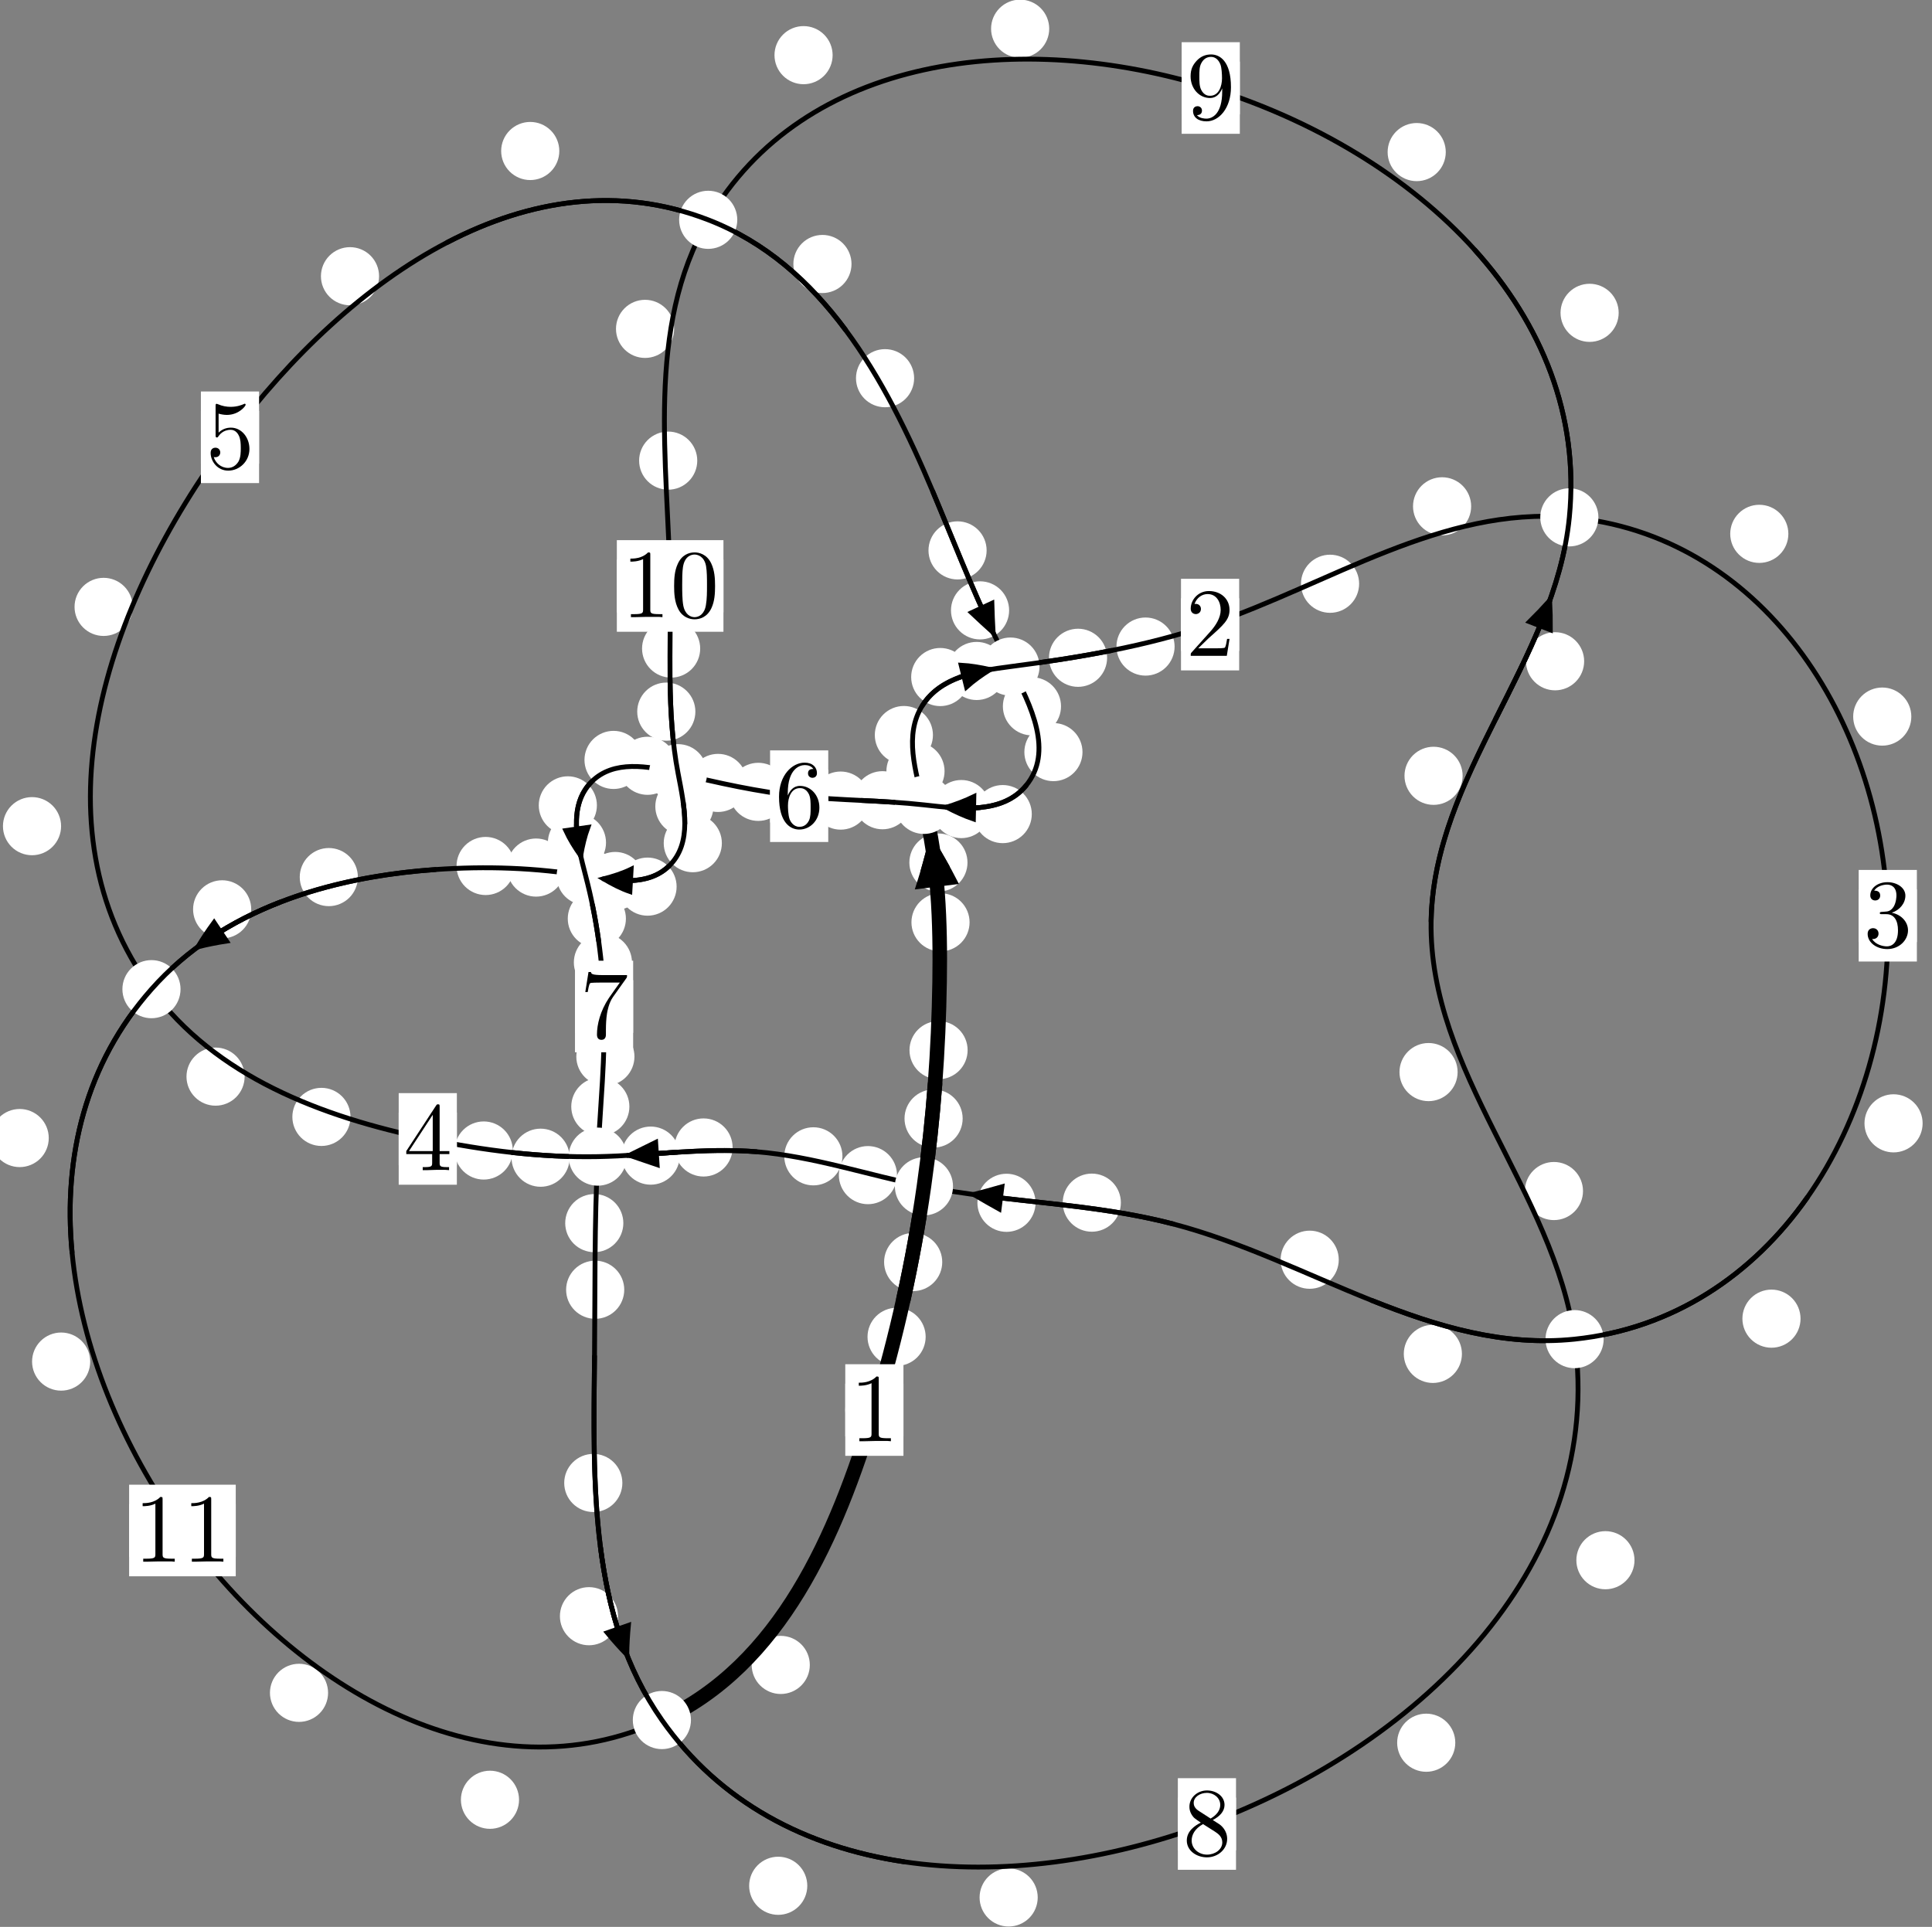 <?xml version="1.0"?>
<!-- Created by MetaPost 1.999 on 2021.07.06:0006 -->
<svg version="1.1" xmlns="http://www.w3.org/2000/svg" xmlns:xlink="http://www.w3.org/1999/xlink" width="198.648" height="198.159" viewBox="0 0 198.648 198.159">
<rect x="0" y="0" width="198.648" height="198.159" fill="#808080" stroke="none"/>
<!-- Original BoundingBox: -95.964172 -76.122330 102.683914 122.036942 -->
  <defs>
    <g transform="scale(0.01,0.01)" id="GLYPHcmr10_48">
      <path style="fill-rule: evenodd;" d="M460 -320C460 -400,455 -480,420 -554C374 -650,292 -666,250 -666C190 -666,117 -640,76 -547C44 -478,39 -400,39 -320C39 -245,43 -155,84 -79C127 2,200 22,249 22C303 22,379 1,423 -94C455 -163,460 -241,460 -320M249 -0C210 -0,151 -25,133 -121C122 -181,122 -273,122 -332C122 -396,122 -462,130 -516C149 -635,224 -644,249 -644C282 -644,348 -626,367 -527C377 -471,377 -395,377 -332C377 -257,377 -189,366 -125C351 -30,294 -0,249 -0"></path>
    </g>
    <g transform="scale(0.01,0.01)" id="GLYPHcmr10_49">
      <path style="fill-rule: evenodd;" d="M294 -640C294 -664,294 -666,271 -666C209 -602,121 -602,89 -602L89 -571C109 -571,168 -571,220 -597L220 -79C220 -43,217 -31,127 -31L95 -31L95 -0L257 -0L130 -3L217 -3L257 -3L297 -3L384 -3L419 -0L419 -31L387 -31C297 -31,294 -42,294 -79"></path>
    </g>
    <g transform="scale(0.01,0.01)" id="GLYPHcmr10_50">
      <path style="fill-rule: evenodd;" d="M127 -77L233 -180C389 -318,449 -372,449 -472C449 -586,359 -666,237 -666C124 -666,50 -574,50 -485C50 -429,100 -429,103 -429C120 -429,155 -441,155 -482C155 -508,137 -534,102 -534C94 -534,92 -534,89 -533C112 -598,166 -635,224 -635C315 -635,358 -554,358 -472C358 -392,308 -313,253 -251L61 -37C50 -26,50 -24,50 -0L421 -0L449 -174L424 -174C419 -144,412 -100,402 -85C395 -77,329 -77,307 -77"></path>
    </g>
    <g transform="scale(0.01,0.01)" id="GLYPHcmr10_51">
      <path style="fill-rule: evenodd;" d="M290 -352C372 -379,430 -449,430 -528C430 -610,342 -666,246 -666C145 -666,69 -606,69 -530C69 -497,91 -478,120 -478C151 -478,171 -500,171 -529C171 -579,124 -579,109 -579C140 -628,206 -641,242 -641C283 -641,338 -619,338 -529C338 -517,336 -459,310 -415C280 -367,246 -364,221 -363C213 -362,189 -360,182 -360C174 -359,167 -358,167 -348C167 -337,174 -337,191 -337L235 -337C317 -337,354 -269,354 -171C354 -35,285 -6,241 -6C198 -6,123 -23,88 -82C123 -77,154 -99,154 -137C154 -173,127 -193,98 -193C74 -193,42 -179,42 -135C42 -44,135 22,244 22C366 22,457 -69,457 -171C457 -253,394 -331,290 -352"></path>
    </g>
    <g transform="scale(0.01,0.01)" id="GLYPHcmr10_52">
      <path style="fill-rule: evenodd;" d="M294 -165L294 -78C294 -42,292 -31,218 -31L197 -31L197 -0L332 -0L238 -3L290 -3L332 -3L374 -3L427 -3L468 -0L468 -31L447 -31C373 -31,371 -42,371 -78L371 -165L471 -165L471 -196L371 -196L371 -651C371 -671,371 -677,355 -677C346 -677,343 -677,335 -665L28 -196L28 -165M300 -196L56 -196L300 -569"></path>
    </g>
    <g transform="scale(0.01,0.01)" id="GLYPHcmr10_53">
      <path style="fill-rule: evenodd;" d="M449 -201C449 -320,367 -420,259 -420C211 -420,168 -404,132 -369L132 -564C152 -558,185 -551,217 -551C340 -551,410 -642,410 -655C410 -661,407 -666,400 -666C399 -666,397 -666,392 -663C372 -654,323 -634,256 -634C216 -634,170 -641,123 -662C115 -665,113 -665,111 -665C101 -665,101 -657,101 -641L101 -345C101 -327,101 -319,115 -319C122 -319,124 -322,128 -328C139 -344,176 -398,257 -398C309 -398,334 -352,342 -334C358 -297,360 -258,360 -208C360 -173,360 -113,336 -71C312 -32,275 -6,229 -6C156 -6,99 -59,82 -118C85 -117,88 -116,99 -116C132 -116,149 -141,149 -165C149 -189,132 -214,99 -214C85 -214,50 -207,50 -161C50 -75,119 22,231 22C347 22,449 -74,449 -201"></path>
    </g>
    <g transform="scale(0.01,0.01)" id="GLYPHcmr10_54">
      <path style="fill-rule: evenodd;" d="M132 -328L132 -352C132 -605,256 -641,307 -641C331 -641,373 -635,395 -601C380 -601,340 -601,340 -556C340 -525,364 -510,386 -510C402 -510,432 -519,432 -558C432 -618,388 -666,305 -666C177 -666,42 -537,42 -316C42 -49,158 22,251 22C362 22,457 -72,457 -204C457 -331,368 -427,257 -427C189 -427,152 -376,132 -328M251 -6C188 -6,158 -66,152 -81C134 -128,134 -208,134 -226C134 -304,166 -404,256 -404C272 -404,318 -404,349 -342C367 -305,367 -254,367 -205C367 -157,367 -107,350 -71C320 -11,274 -6,251 -6"></path>
    </g>
    <g transform="scale(0.01,0.01)" id="GLYPHcmr10_55">
      <path style="fill-rule: evenodd;" d="M476 -609C485 -621,485 -623,485 -644L242 -644C120 -644,118 -657,114 -676L89 -676L56 -470L81 -470C84 -486,93 -549,106 -561C113 -567,191 -567,204 -567L411 -567C400 -551,321 -442,299 -409C209 -274,176 -135,176 -33C176 -23,176 22,222 22C268 22,268 -23,268 -33L268 -84C268 -139,271 -194,279 -248C283 -271,297 -357,341 -419"></path>
    </g>
    <g transform="scale(0.01,0.01)" id="GLYPHcmr10_56">
      <path style="fill-rule: evenodd;" d="M163 -457C117 -487,113 -521,113 -538C113 -599,178 -641,249 -641C322 -641,386 -589,386 -517C386 -460,347 -412,287 -377M309 -362C381 -399,430 -451,430 -517C430 -609,341 -666,250 -666C150 -666,69 -592,69 -499C69 -481,71 -436,113 -389C124 -377,161 -352,186 -335C128 -306,42 -250,42 -151C42 -45,144 22,249 22C362 22,457 -61,457 -168C457 -204,446 -249,408 -291C389 -312,373 -322,309 -362M209 -320L332 -242C360 -223,407 -193,407 -132C407 -58,332 -6,250 -6C164 -6,92 -68,92 -151C92 -209,124 -273,209 -320"></path>
    </g>
    <g transform="scale(0.01,0.01)" id="GLYPHcmr10_57">
      <path style="fill-rule: evenodd;" d="M367 -318L367 -286C367 -52,263 -6,205 -6C188 -6,134 -8,107 -42C151 -42,159 -71,159 -88C159 -119,135 -134,113 -134C97 -134,67 -125,67 -86C67 -19,121 22,206 22C335 22,457 -114,457 -329C457 -598,342 -666,253 -666C198 -666,149 -648,106 -603C65 -558,42 -516,42 -441C42 -316,130 -218,242 -218C303 -218,344 -260,367 -318M243 -241C227 -241,181 -241,150 -304C132 -341,132 -391,132 -440C132 -494,132 -541,153 -578C180 -628,218 -641,253 -641C299 -641,332 -607,349 -562C361 -530,365 -467,365 -421C365 -338,331 -241,243 -241"></path>
    </g>
  </defs>
  <path d="M95.176 137.479C95.176 136.687,94.861 135.927,94.301 135.366C93.74 134.806,92.98 134.491,92.187 134.491C91.395 134.491,90.635 134.806,90.074 135.366C89.514 135.927,89.199 136.687,89.199 137.479C89.199 138.272,89.514 139.032,90.074 139.593C90.635 140.153,91.395 140.468,92.187 140.468C92.98 140.468,93.74 140.153,94.301 139.593C94.861 139.032,95.176 138.272,95.176 137.479Z" style="fill: rgb(100%,100%,100%);stroke: none;"></path>
  <path d="M92.89 145.006C92.89 144.214,92.575 143.453,92.015 142.893C91.454 142.333,90.694 142.018,89.901 142.018C89.109 142.018,88.348 142.333,87.788 142.893C87.227 143.453,86.912 144.214,86.912 145.006C86.912 145.799,87.227 146.559,87.788 147.12C88.348 147.68,89.109 147.995,89.901 147.995C90.694 147.995,91.454 147.68,92.015 147.12C92.575 146.559,92.89 145.799,92.89 145.006Z" style="fill: rgb(100%,100%,100%);stroke: none;"></path>
  <path d="M98.98 115.028C98.98 114.236,98.666 113.476,98.105 112.915C97.545 112.355,96.784 112.04,95.992 112.04C95.199 112.04,94.439 112.355,93.878 112.915C93.318 113.476,93.003 114.236,93.003 115.028C93.003 115.821,93.318 116.581,93.878 117.142C94.439 117.702,95.199 118.017,95.992 118.017C96.784 118.017,97.545 117.702,98.105 117.142C98.666 116.581,98.98 115.821,98.98 115.028Z" style="fill: rgb(100%,100%,100%);stroke: none;"></path>
  <path d="M96.881 129.788C96.881 128.995,96.566 128.235,96.005 127.675C95.445 127.114,94.685 126.799,93.892 126.799C93.099 126.799,92.339 127.114,91.779 127.675C91.218 128.235,90.903 128.995,90.903 129.788C90.903 130.581,91.218 131.341,91.779 131.901C92.339 132.462,93.099 132.777,93.892 132.777C94.685 132.777,95.445 132.462,96.005 131.901C96.566 131.341,96.881 130.581,96.881 129.788Z" style="fill: rgb(100%,100%,100%);stroke: none;"></path>
  <path d="M99.692 94.848C99.692 94.055,99.377 93.295,98.817 92.734C98.256 92.174,97.496 91.859,96.703 91.859C95.911 91.859,95.151 92.174,94.59 92.734C94.03 93.295,93.715 94.055,93.715 94.848C93.715 95.64,94.03 96.401,94.59 96.961C95.151 97.522,95.911 97.837,96.703 97.837C97.496 97.837,98.256 97.522,98.817 96.961C99.377 96.401,99.692 95.64,99.692 94.848Z" style="fill: rgb(100%,100%,100%);stroke: none;"></path>
  <path d="M99.491 107.998C99.491 107.205,99.176 106.445,98.616 105.885C98.055 105.324,97.295 105.009,96.503 105.009C95.71 105.009,94.95 105.324,94.389 105.885C93.829 106.445,93.514 107.205,93.514 107.998C93.514 108.791,93.829 109.551,94.389 110.111C94.95 110.672,95.71 110.987,96.503 110.987C97.295 110.987,98.055 110.672,98.616 110.111C99.176 109.551,99.491 108.791,99.491 107.998Z" style="fill: rgb(100%,100%,100%);stroke: none;"></path>
  <path d="M97.119 79.307C97.119 78.514,96.804 77.754,96.243 77.193C95.683 76.633,94.923 76.318,94.13 76.318C93.337 76.318,92.577 76.633,92.017 77.193C91.456 77.754,91.141 78.514,91.141 79.307C91.141 80.099,91.456 80.859,92.017 81.42C92.577 81.98,93.337 82.295,94.13 82.295C94.923 82.295,95.683 81.98,96.243 81.42C96.804 80.859,97.119 80.099,97.119 79.307Z" style="fill: rgb(100%,100%,100%);stroke: none;"></path>
  <path d="M99.477 88.703C99.477 87.911,99.162 87.15,98.602 86.59C98.041 86.029,97.281 85.715,96.489 85.715C95.696 85.715,94.936 86.029,94.375 86.59C93.815 87.15,93.5 87.911,93.5 88.703C93.5 89.496,93.815 90.256,94.375 90.817C94.936 91.377,95.696 91.692,96.489 91.692C97.281 91.692,98.041 91.377,98.602 90.817C99.162 90.256,99.477 89.496,99.477 88.703Z" style="fill: rgb(100%,100%,100%);stroke: none;"></path>
  <path d="M99.664 69.626C99.664 68.833,99.349 68.073,98.789 67.513C98.228 66.952,97.468 66.637,96.675 66.637C95.883 66.637,95.123 66.952,94.562 67.513C94.002 68.073,93.687 68.833,93.687 69.626C93.687 70.419,94.002 71.179,94.562 71.739C95.123 72.3,95.883 72.615,96.675 72.615C97.468 72.615,98.228 72.3,98.789 71.739C99.349 71.179,99.664 70.419,99.664 69.626Z" style="fill: rgb(100%,100%,100%);stroke: none;"></path>
  <path d="M95.925 75.59C95.925 74.798,95.61 74.038,95.05 73.477C94.489 72.917,93.729 72.602,92.937 72.602C92.144 72.602,91.384 72.917,90.823 73.477C90.263 74.038,89.948 74.798,89.948 75.59C89.948 76.383,90.263 77.143,90.823 77.704C91.384 78.264,92.144 78.579,92.937 78.579C93.729 78.579,94.489 78.264,95.05 77.704C95.61 77.143,95.925 76.383,95.925 75.59Z" style="fill: rgb(100%,100%,100%);stroke: none;"></path>
  <path d="M113.833 67.647C113.833 66.854,113.518 66.094,112.958 65.533C112.397 64.973,111.637 64.658,110.844 64.658C110.052 64.658,109.291 64.973,108.731 65.533C108.171 66.094,107.856 66.854,107.856 67.647C107.856 68.439,108.171 69.199,108.731 69.76C109.291 70.32,110.052 70.635,110.844 70.635C111.637 70.635,112.397 70.32,112.958 69.76C113.518 69.199,113.833 68.439,113.833 67.647Z" style="fill: rgb(100%,100%,100%);stroke: none;"></path>
  <path d="M103.407 69.001C103.407 68.209,103.092 67.449,102.531 66.888C101.971 66.328,101.211 66.013,100.418 66.013C99.625 66.013,98.865 66.328,98.305 66.888C97.744 67.449,97.429 68.209,97.429 69.001C97.429 69.794,97.744 70.554,98.305 71.115C98.865 71.675,99.625 71.99,100.418 71.99C101.211 71.99,101.971 71.675,102.531 71.115C103.092 70.554,103.407 69.794,103.407 69.001Z" style="fill: rgb(100%,100%,100%);stroke: none;"></path>
  <path d="M139.745 60.033C139.745 59.241,139.43 58.481,138.869 57.92C138.309 57.36,137.549 57.045,136.756 57.045C135.963 57.045,135.203 57.36,134.643 57.92C134.082 58.481,133.767 59.241,133.767 60.033C133.767 60.826,134.082 61.586,134.643 62.147C135.203 62.707,135.963 63.022,136.756 63.022C137.549 63.022,138.309 62.707,138.869 62.147C139.43 61.586,139.745 60.826,139.745 60.033Z" style="fill: rgb(100%,100%,100%);stroke: none;"></path>
  <path d="M120.772 66.493C120.772 65.7,120.457 64.94,119.896 64.379C119.336 63.819,118.576 63.504,117.783 63.504C116.99 63.504,116.23 63.819,115.67 64.379C115.109 64.94,114.794 65.7,114.794 66.493C114.794 67.285,115.109 68.045,115.67 68.606C116.23 69.166,116.99 69.481,117.783 69.481C118.576 69.481,119.336 69.166,119.896 68.606C120.457 68.045,120.772 67.285,120.772 66.493Z" style="fill: rgb(100%,100%,100%);stroke: none;"></path>
  <path d="M183.879 54.9C183.879 54.107,183.564 53.347,183.004 52.787C182.443 52.226,181.683 51.911,180.89 51.911C180.098 51.911,179.337 52.226,178.777 52.787C178.216 53.347,177.902 54.107,177.902 54.9C177.902 55.693,178.216 56.453,178.777 57.013C179.337 57.574,180.098 57.889,180.89 57.889C181.683 57.889,182.443 57.574,183.004 57.013C183.564 56.453,183.879 55.693,183.879 54.9Z" style="fill: rgb(100%,100%,100%);stroke: none;"></path>
  <path d="M151.264 52.068C151.264 51.276,150.949 50.515,150.389 49.955C149.828 49.395,149.068 49.08,148.276 49.08C147.483 49.08,146.723 49.395,146.162 49.955C145.602 50.515,145.287 51.276,145.287 52.068C145.287 52.861,145.602 53.621,146.162 54.182C146.723 54.742,147.483 55.057,148.276 55.057C149.068 55.057,149.828 54.742,150.389 54.182C150.949 53.621,151.264 52.861,151.264 52.068Z" style="fill: rgb(100%,100%,100%);stroke: none;"></path>
  <path d="M197.684 115.523C197.684 114.73,197.369 113.97,196.808 113.41C196.248 112.849,195.488 112.534,194.695 112.534C193.902 112.534,193.142 112.849,192.582 113.41C192.021 113.97,191.706 114.73,191.706 115.523C191.706 116.316,192.021 117.076,192.582 117.636C193.142 118.197,193.902 118.512,194.695 118.512C195.488 118.512,196.248 118.197,196.808 117.636C197.369 117.076,197.684 116.316,197.684 115.523Z" style="fill: rgb(100%,100%,100%);stroke: none;"></path>
  <path d="M196.522 73.693C196.522 72.9,196.207 72.14,195.646 71.58C195.086 71.019,194.326 70.704,193.533 70.704C192.74 70.704,191.98 71.019,191.42 71.58C190.859 72.14,190.544 72.9,190.544 73.693C190.544 74.486,190.859 75.246,191.42 75.806C191.98 76.367,192.74 76.682,193.533 76.682C194.326 76.682,195.086 76.367,195.646 75.806C196.207 75.246,196.522 74.486,196.522 73.693Z" style="fill: rgb(100%,100%,100%);stroke: none;"></path>
  <path d="M150.315 139.233C150.315 138.44,150.001 137.68,149.44 137.119C148.88 136.559,148.119 136.244,147.327 136.244C146.534 136.244,145.774 136.559,145.213 137.119C144.653 137.68,144.338 138.44,144.338 139.233C144.338 140.025,144.653 140.786,145.213 141.346C145.774 141.907,146.534 142.222,147.327 142.222C148.119 142.222,148.88 141.907,149.44 141.346C150.001 140.786,150.315 140.025,150.315 139.233Z" style="fill: rgb(100%,100%,100%);stroke: none;"></path>
  <path d="M185.131 135.61C185.131 134.818,184.816 134.057,184.256 133.497C183.695 132.937,182.935 132.622,182.142 132.622C181.35 132.622,180.59 132.937,180.029 133.497C179.469 134.057,179.154 134.818,179.154 135.61C179.154 136.403,179.469 137.163,180.029 137.724C180.59 138.284,181.35 138.599,182.142 138.599C182.935 138.599,183.695 138.284,184.256 137.724C184.816 137.163,185.131 136.403,185.131 135.61Z" style="fill: rgb(100%,100%,100%);stroke: none;"></path>
  <path d="M115.249 123.68C115.249 122.888,114.934 122.128,114.373 121.567C113.813 121.007,113.053 120.692,112.26 120.692C111.467 120.692,110.707 121.007,110.147 121.567C109.586 122.128,109.271 122.888,109.271 123.68C109.271 124.473,109.586 125.233,110.147 125.794C110.707 126.354,111.467 126.669,112.26 126.669C113.053 126.669,113.813 126.354,114.373 125.794C114.934 125.233,115.249 124.473,115.249 123.68Z" style="fill: rgb(100%,100%,100%);stroke: none;"></path>
  <path d="M137.651 129.549C137.651 128.756,137.336 127.996,136.775 127.436C136.215 126.875,135.455 126.56,134.662 126.56C133.869 126.56,133.109 126.875,132.549 127.436C131.988 127.996,131.673 128.756,131.673 129.549C131.673 130.342,131.988 131.102,132.549 131.662C133.109 132.223,133.869 132.538,134.662 132.538C135.455 132.538,136.215 132.223,136.775 131.662C137.336 131.102,137.651 130.342,137.651 129.549Z" style="fill: rgb(100%,100%,100%);stroke: none;"></path>
  <path d="M92.23 120.85C92.23 120.057,91.915 119.297,91.354 118.736C90.794 118.176,90.034 117.861,89.241 117.861C88.448 117.861,87.688 118.176,87.128 118.736C86.567 119.297,86.252 120.057,86.252 120.85C86.252 121.642,86.567 122.403,87.128 122.963C87.688 123.523,88.448 123.838,89.241 123.838C90.034 123.838,90.794 123.523,91.354 122.963C91.915 122.403,92.23 121.642,92.23 120.85Z" style="fill: rgb(100%,100%,100%);stroke: none;"></path>
  <path d="M106.476 123.695C106.476 122.903,106.161 122.142,105.601 121.582C105.04 121.022,104.28 120.707,103.487 120.707C102.695 120.707,101.934 121.022,101.374 121.582C100.813 122.142,100.498 122.903,100.498 123.695C100.498 124.488,100.813 125.248,101.374 125.809C101.934 126.369,102.695 126.684,103.487 126.684C104.28 126.684,105.04 126.369,105.601 125.809C106.161 125.248,106.476 124.488,106.476 123.695Z" style="fill: rgb(100%,100%,100%);stroke: none;"></path>
  <path d="M75.327 118.005C75.327 117.212,75.012 116.452,74.451 115.892C73.891 115.331,73.131 115.016,72.338 115.016C71.545 115.016,70.785 115.331,70.225 115.892C69.664 116.452,69.349 117.212,69.349 118.005C69.349 118.798,69.664 119.558,70.225 120.118C70.785 120.679,71.545 120.994,72.338 120.994C73.131 120.994,73.891 120.679,74.451 120.118C75.012 119.558,75.327 118.798,75.327 118.005Z" style="fill: rgb(100%,100%,100%);stroke: none;"></path>
  <path d="M86.619 118.915C86.619 118.123,86.304 117.363,85.743 116.802C85.183 116.242,84.423 115.927,83.63 115.927C82.837 115.927,82.077 116.242,81.517 116.802C80.956 117.363,80.641 118.123,80.641 118.915C80.641 119.708,80.956 120.468,81.517 121.029C82.077 121.589,82.837 121.904,83.63 121.904C84.423 121.904,85.183 121.589,85.743 121.029C86.304 120.468,86.619 119.708,86.619 118.915Z" style="fill: rgb(100%,100%,100%);stroke: none;"></path>
  <path d="M58.573 119.058C58.573 118.266,58.258 117.505,57.697 116.945C57.137 116.384,56.377 116.07,55.584 116.07C54.791 116.07,54.031 116.384,53.471 116.945C52.91 117.505,52.595 118.266,52.595 119.058C52.595 119.851,52.91 120.611,53.471 121.172C54.031 121.732,54.791 122.047,55.584 122.047C56.377 122.047,57.137 121.732,57.697 121.172C58.258 120.611,58.573 119.851,58.573 119.058Z" style="fill: rgb(100%,100%,100%);stroke: none;"></path>
  <path d="M69.893 118.843C69.893 118.05,69.578 117.29,69.017 116.73C68.457 116.169,67.697 115.854,66.904 115.854C66.111 115.854,65.351 116.169,64.791 116.73C64.23 117.29,63.915 118.05,63.915 118.843C63.915 119.636,64.23 120.396,64.791 120.956C65.351 121.517,66.111 121.832,66.904 121.832C67.697 121.832,68.457 121.517,69.017 120.956C69.578 120.396,69.893 119.636,69.893 118.843Z" style="fill: rgb(100%,100%,100%);stroke: none;"></path>
  <path d="M36.038 114.861C36.038 114.069,35.723 113.308,35.163 112.748C34.602 112.187,33.842 111.873,33.05 111.873C32.257 111.873,31.497 112.187,30.936 112.748C30.376 113.308,30.061 114.069,30.061 114.861C30.061 115.654,30.376 116.414,30.936 116.975C31.497 117.535,32.257 117.85,33.05 117.85C33.842 117.85,34.602 117.535,35.163 116.975C35.723 116.414,36.038 115.654,36.038 114.861Z" style="fill: rgb(100%,100%,100%);stroke: none;"></path>
  <path d="M52.725 118.317C52.725 117.524,52.41 116.764,51.849 116.204C51.289 115.643,50.529 115.328,49.736 115.328C48.943 115.328,48.183 115.643,47.623 116.204C47.062 116.764,46.747 117.524,46.747 118.317C46.747 119.11,47.062 119.87,47.623 120.43C48.183 120.991,48.943 121.306,49.736 121.306C50.529 121.306,51.289 120.991,51.849 120.43C52.41 119.87,52.725 119.11,52.725 118.317Z" style="fill: rgb(100%,100%,100%);stroke: none;"></path>
  <path d="M6.281 84.962C6.281 84.17,5.966 83.41,5.406 82.849C4.845 82.289,4.085 81.974,3.292 81.974C2.5 81.974,1.739 82.289,1.179 82.849C0.618 83.41,0.304 84.17,0.304 84.962C0.304 85.755,0.618 86.515,1.179 87.076C1.739 87.636,2.5 87.951,3.292 87.951C4.085 87.951,4.845 87.636,5.406 87.076C5.966 86.515,6.281 85.755,6.281 84.962Z" style="fill: rgb(100%,100%,100%);stroke: none;"></path>
  <path d="M25.153 110.719C25.153 109.926,24.838 109.166,24.278 108.606C23.717 108.045,22.957 107.73,22.164 107.73C21.372 107.73,20.611 108.045,20.051 108.606C19.49 109.166,19.175 109.926,19.175 110.719C19.175 111.512,19.49 112.272,20.051 112.832C20.611 113.393,21.372 113.708,22.164 113.708C22.957 113.708,23.717 113.393,24.278 112.832C24.838 112.272,25.153 111.512,25.153 110.719Z" style="fill: rgb(100%,100%,100%);stroke: none;"></path>
  <path d="M38.976 28.406C38.976 27.613,38.661 26.853,38.101 26.292C37.54 25.732,36.78 25.417,35.987 25.417C35.195 25.417,34.435 25.732,33.874 26.292C33.314 26.853,32.999 27.613,32.999 28.406C32.999 29.198,33.314 29.958,33.874 30.519C34.435 31.079,35.195 31.394,35.987 31.394C36.78 31.394,37.54 31.079,38.101 30.519C38.661 29.958,38.976 29.198,38.976 28.406Z" style="fill: rgb(100%,100%,100%);stroke: none;"></path>
  <path d="M13.642 62.412C13.642 61.619,13.327 60.859,12.767 60.299C12.206 59.738,11.446 59.423,10.653 59.423C9.861 59.423,9.101 59.738,8.54 60.299C7.98 60.859,7.665 61.619,7.665 62.412C7.665 63.205,7.98 63.965,8.54 64.525C9.101 65.086,9.861 65.401,10.653 65.401C11.446 65.401,12.206 65.086,12.767 64.525C13.327 63.965,13.642 63.205,13.642 62.412Z" style="fill: rgb(100%,100%,100%);stroke: none;"></path>
  <path d="M87.552 27.148C87.552 26.356,87.237 25.596,86.677 25.035C86.116 24.475,85.356 24.16,84.564 24.16C83.771 24.16,83.011 24.475,82.45 25.035C81.89 25.596,81.575 26.356,81.575 27.148C81.575 27.941,81.89 28.701,82.45 29.262C83.011 29.822,83.771 30.137,84.564 30.137C85.356 30.137,86.116 29.822,86.677 29.262C87.237 28.701,87.552 27.941,87.552 27.148Z" style="fill: rgb(100%,100%,100%);stroke: none;"></path>
  <path d="M57.508 15.528C57.508 14.736,57.193 13.975,56.632 13.415C56.072 12.855,55.312 12.54,54.519 12.54C53.726 12.54,52.966 12.855,52.406 13.415C51.845 13.975,51.53 14.736,51.53 15.528C51.53 16.321,51.845 17.081,52.406 17.642C52.966 18.202,53.726 18.517,54.519 18.517C55.312 18.517,56.072 18.202,56.632 17.642C57.193 17.081,57.508 16.321,57.508 15.528Z" style="fill: rgb(100%,100%,100%);stroke: none;"></path>
  <path d="M101.445 56.603C101.445 55.81,101.13 55.05,100.569 54.489C100.009 53.929,99.249 53.614,98.456 53.614C97.663 53.614,96.903 53.929,96.343 54.489C95.782 55.05,95.467 55.81,95.467 56.603C95.467 57.395,95.782 58.156,96.343 58.716C96.903 59.276,97.663 59.591,98.456 59.591C99.249 59.591,100.009 59.276,100.569 58.716C101.13 58.156,101.445 57.395,101.445 56.603Z" style="fill: rgb(100%,100%,100%);stroke: none;"></path>
  <path d="M93.99 38.893C93.99 38.101,93.675 37.341,93.115 36.78C92.554 36.22,91.794 35.905,91.001 35.905C90.209 35.905,89.448 36.22,88.888 36.78C88.328 37.341,88.013 38.101,88.013 38.893C88.013 39.686,88.328 40.446,88.888 41.007C89.448 41.567,90.209 41.882,91.001 41.882C91.794 41.882,92.554 41.567,93.115 41.007C93.675 40.446,93.99 39.686,93.99 38.893Z" style="fill: rgb(100%,100%,100%);stroke: none;"></path>
  <path d="M109.094 72.637C109.094 71.844,108.779 71.084,108.218 70.524C107.658 69.963,106.898 69.648,106.105 69.648C105.312 69.648,104.552 69.963,103.992 70.524C103.431 71.084,103.116 71.844,103.116 72.637C103.116 73.43,103.431 74.19,103.992 74.75C104.552 75.311,105.312 75.626,106.105 75.626C106.898 75.626,107.658 75.311,108.218 74.75C108.779 74.19,109.094 73.43,109.094 72.637Z" style="fill: rgb(100%,100%,100%);stroke: none;"></path>
  <path d="M103.758 62.77C103.758 61.977,103.443 61.217,102.882 60.656C102.322 60.096,101.562 59.781,100.769 59.781C99.976 59.781,99.216 60.096,98.656 60.656C98.095 61.217,97.78 61.977,97.78 62.77C97.78 63.562,98.095 64.322,98.656 64.883C99.216 65.443,99.976 65.758,100.769 65.758C101.562 65.758,102.322 65.443,102.882 64.883C103.443 64.322,103.758 63.562,103.758 62.77Z" style="fill: rgb(100%,100%,100%);stroke: none;"></path>
  <path d="M106.089 83.721C106.089 82.928,105.774 82.168,105.214 81.607C104.653 81.047,103.893 80.732,103.101 80.732C102.308 80.732,101.548 81.047,100.987 81.607C100.427 82.168,100.112 82.928,100.112 83.721C100.112 84.513,100.427 85.274,100.987 85.834C101.548 86.395,102.308 86.709,103.101 86.709C103.893 86.709,104.653 86.395,105.214 85.834C105.774 85.274,106.089 84.513,106.089 83.721Z" style="fill: rgb(100%,100%,100%);stroke: none;"></path>
  <path d="M111.302 77.345C111.302 76.553,110.988 75.792,110.427 75.232C109.867 74.671,109.106 74.357,108.314 74.357C107.521 74.357,106.761 74.671,106.2 75.232C105.64 75.792,105.325 76.553,105.325 77.345C105.325 78.138,105.64 78.898,106.2 79.459C106.761 80.019,107.521 80.334,108.314 80.334C109.106 80.334,109.867 80.019,110.427 79.459C110.988 78.898,111.302 78.138,111.302 77.345Z" style="fill: rgb(100%,100%,100%);stroke: none;"></path>
  <path d="M93.727 82.294C93.727 81.502,93.412 80.742,92.851 80.181C92.291 79.621,91.531 79.306,90.738 79.306C89.945 79.306,89.185 79.621,88.625 80.181C88.064 80.742,87.749 81.502,87.749 82.294C87.749 83.087,88.064 83.847,88.625 84.408C89.185 84.968,89.945 85.283,90.738 85.283C91.531 85.283,92.291 84.968,92.851 84.408C93.412 83.847,93.727 83.087,93.727 82.294Z" style="fill: rgb(100%,100%,100%);stroke: none;"></path>
  <path d="M101.829 83.204C101.829 82.411,101.514 81.651,100.954 81.091C100.393 80.53,99.633 80.215,98.84 80.215C98.048 80.215,97.287 80.53,96.727 81.091C96.166 81.651,95.852 82.411,95.852 83.204C95.852 83.997,96.166 84.757,96.727 85.317C97.287 85.878,98.048 86.193,98.84 86.193C99.633 86.193,100.393 85.878,100.954 85.317C101.514 84.757,101.829 83.997,101.829 83.204Z" style="fill: rgb(100%,100%,100%);stroke: none;"></path>
  <path d="M80.952 81.434C80.952 80.641,80.637 79.881,80.076 79.32C79.516 78.76,78.756 78.445,77.963 78.445C77.17 78.445,76.41 78.76,75.85 79.32C75.289 79.881,74.974 80.641,74.974 81.434C74.974 82.226,75.289 82.987,75.85 83.547C76.41 84.108,77.17 84.422,77.963 84.422C78.756 84.422,79.516 84.108,80.076 83.547C80.637 82.987,80.952 82.226,80.952 81.434Z" style="fill: rgb(100%,100%,100%);stroke: none;"></path>
  <path d="M89.423 82.332C89.423 81.539,89.108 80.779,88.548 80.219C87.987 79.658,87.227 79.343,86.434 79.343C85.642 79.343,84.882 79.658,84.321 80.219C83.761 80.779,83.446 81.539,83.446 82.332C83.446 83.125,83.761 83.885,84.321 84.445C84.882 85.006,85.642 85.321,86.434 85.321C87.227 85.321,87.987 85.006,88.548 84.445C89.108 83.885,89.423 83.125,89.423 82.332Z" style="fill: rgb(100%,100%,100%);stroke: none;"></path>
  <path d="M69.566 78.752C69.566 77.96,69.251 77.2,68.691 76.639C68.13 76.079,67.37 75.764,66.577 75.764C65.785 75.764,65.025 76.079,64.464 76.639C63.904 77.2,63.589 77.96,63.589 78.752C63.589 79.545,63.904 80.305,64.464 80.866C65.025 81.426,65.785 81.741,66.577 81.741C67.37 81.741,68.13 81.426,68.691 80.866C69.251 80.305,69.566 79.545,69.566 78.752Z" style="fill: rgb(100%,100%,100%);stroke: none;"></path>
  <path d="M76.816 80.516C76.816 79.723,76.501 78.963,75.94 78.402C75.38 77.842,74.619 77.527,73.827 77.527C73.034 77.527,72.274 77.842,71.713 78.402C71.153 78.963,70.838 79.723,70.838 80.516C70.838 81.308,71.153 82.068,71.713 82.629C72.274 83.189,73.034 83.504,73.827 83.504C74.619 83.504,75.38 83.189,75.94 82.629C76.501 82.068,76.816 81.308,76.816 80.516Z" style="fill: rgb(100%,100%,100%);stroke: none;"></path>
  <path d="M61.373 82.822C61.373 82.03,61.059 81.27,60.498 80.709C59.938 80.149,59.177 79.834,58.385 79.834C57.592 79.834,56.832 80.149,56.271 80.709C55.711 81.27,55.396 82.03,55.396 82.822C55.396 83.615,55.711 84.375,56.271 84.936C56.832 85.496,57.592 85.811,58.385 85.811C59.177 85.811,59.938 85.496,60.498 84.936C61.059 84.375,61.373 83.615,61.373 82.822Z" style="fill: rgb(100%,100%,100%);stroke: none;"></path>
  <path d="M66.073 78.15C66.073 77.357,65.758 76.597,65.198 76.036C64.637 75.476,63.877 75.161,63.085 75.161C62.292 75.161,61.532 75.476,60.971 76.036C60.411 76.597,60.096 77.357,60.096 78.15C60.096 78.942,60.411 79.703,60.971 80.263C61.532 80.824,62.292 81.138,63.085 81.138C63.877 81.138,64.637 80.824,65.198 80.263C65.758 79.703,66.073 78.942,66.073 78.15Z" style="fill: rgb(100%,100%,100%);stroke: none;"></path>
  <path d="M64.356 94.472C64.356 93.679,64.041 92.919,63.48 92.359C62.92 91.798,62.16 91.483,61.367 91.483C60.574 91.483,59.814 91.798,59.254 92.359C58.693 92.919,58.378 93.679,58.378 94.472C58.378 95.265,58.693 96.025,59.254 96.585C59.814 97.146,60.574 97.461,61.367 97.461C62.16 97.461,62.92 97.146,63.48 96.585C64.041 96.025,64.356 95.265,64.356 94.472Z" style="fill: rgb(100%,100%,100%);stroke: none;"></path>
  <path d="M62.31 86.654C62.31 85.861,61.995 85.101,61.435 84.54C60.874 83.98,60.114 83.665,59.322 83.665C58.529 83.665,57.769 83.98,57.208 84.54C56.648 85.101,56.333 85.861,56.333 86.654C56.333 87.446,56.648 88.206,57.208 88.767C57.769 89.327,58.529 89.642,59.322 89.642C60.114 89.642,60.874 89.327,61.435 88.767C61.995 88.206,62.31 87.446,62.31 86.654Z" style="fill: rgb(100%,100%,100%);stroke: none;"></path>
  <path d="M65.234 108.661C65.234 107.868,64.92 107.108,64.359 106.548C63.799 105.987,63.038 105.672,62.246 105.672C61.453 105.672,60.693 105.987,60.132 106.548C59.572 107.108,59.257 107.868,59.257 108.661C59.257 109.454,59.572 110.214,60.132 110.774C60.693 111.335,61.453 111.65,62.246 111.65C63.038 111.65,63.799 111.335,64.359 110.774C64.92 110.214,65.234 109.454,65.234 108.661Z" style="fill: rgb(100%,100%,100%);stroke: none;"></path>
  <path d="M64.981 98.977C64.981 98.184,64.666 97.424,64.105 96.863C63.545 96.303,62.785 95.988,61.992 95.988C61.199 95.988,60.439 96.303,59.879 96.863C59.318 97.424,59.003 98.184,59.003 98.977C59.003 99.769,59.318 100.53,59.879 101.09C60.439 101.651,61.199 101.965,61.992 101.965C62.785 101.965,63.545 101.651,64.105 101.09C64.666 100.53,64.981 99.769,64.981 98.977Z" style="fill: rgb(100%,100%,100%);stroke: none;"></path>
  <path d="M64.092 125.786C64.092 124.993,63.777 124.233,63.217 123.672C62.656 123.112,61.896 122.797,61.104 122.797C60.311 122.797,59.551 123.112,58.99 123.672C58.43 124.233,58.115 124.993,58.115 125.786C58.115 126.578,58.43 127.338,58.99 127.899C59.551 128.459,60.311 128.774,61.104 128.774C61.896 128.774,62.656 128.459,63.217 127.899C63.777 127.338,64.092 126.578,64.092 125.786Z" style="fill: rgb(100%,100%,100%);stroke: none;"></path>
  <path d="M64.714 113.8C64.714 113.008,64.399 112.248,63.839 111.687C63.278 111.127,62.518 110.812,61.725 110.812C60.933 110.812,60.173 111.127,59.612 111.687C59.052 112.248,58.737 113.008,58.737 113.8C58.737 114.593,59.052 115.353,59.612 115.914C60.173 116.474,60.933 116.789,61.725 116.789C62.518 116.789,63.278 116.474,63.839 115.914C64.399 115.353,64.714 114.593,64.714 113.8Z" style="fill: rgb(100%,100%,100%);stroke: none;"></path>
  <path d="M63.991 152.507C63.991 151.714,63.676 150.954,63.115 150.394C62.555 149.833,61.795 149.518,61.002 149.518C60.209 149.518,59.449 149.833,58.889 150.394C58.328 150.954,58.013 151.714,58.013 152.507C58.013 153.3,58.328 154.06,58.889 154.62C59.449 155.181,60.209 155.496,61.002 155.496C61.795 155.496,62.555 155.181,63.115 154.62C63.676 154.06,63.991 153.3,63.991 152.507Z" style="fill: rgb(100%,100%,100%);stroke: none;"></path>
  <path d="M64.185 132.637C64.185 131.844,63.87 131.084,63.31 130.524C62.749 129.963,61.989 129.648,61.196 129.648C60.404 129.648,59.644 129.963,59.083 130.524C58.523 131.084,58.208 131.844,58.208 132.637C58.208 133.43,58.523 134.19,59.083 134.75C59.644 135.311,60.404 135.626,61.196 135.626C61.989 135.626,62.749 135.311,63.31 134.75C63.87 134.19,64.185 133.43,64.185 132.637Z" style="fill: rgb(100%,100%,100%);stroke: none;"></path>
  <path d="M83.005 193.932C83.005 193.139,82.69 192.379,82.13 191.819C81.569 191.258,80.809 190.943,80.017 190.943C79.224 190.943,78.464 191.258,77.903 191.819C77.343 192.379,77.028 193.139,77.028 193.932C77.028 194.725,77.343 195.485,77.903 196.045C78.464 196.606,79.224 196.921,80.017 196.921C80.809 196.921,81.569 196.606,82.13 196.045C82.69 195.485,83.005 194.725,83.005 193.932Z" style="fill: rgb(100%,100%,100%);stroke: none;"></path>
  <path d="M63.547 166.209C63.547 165.416,63.232 164.656,62.672 164.096C62.111 163.535,61.351 163.22,60.558 163.22C59.766 163.22,59.006 163.535,58.445 164.096C57.885 164.656,57.57 165.416,57.57 166.209C57.57 167.002,57.885 167.762,58.445 168.322C59.006 168.883,59.766 169.198,60.558 169.198C61.351 169.198,62.111 168.883,62.672 168.322C63.232 167.762,63.547 167.002,63.547 166.209Z" style="fill: rgb(100%,100%,100%);stroke: none;"></path>
  <path d="M149.633 179.22C149.633 178.427,149.318 177.667,148.758 177.107C148.197 176.546,147.437 176.231,146.645 176.231C145.852 176.231,145.092 176.546,144.531 177.107C143.971 177.667,143.656 178.427,143.656 179.22C143.656 180.013,143.971 180.773,144.531 181.333C145.092 181.894,145.852 182.209,146.645 182.209C147.437 182.209,148.197 181.894,148.758 181.333C149.318 180.773,149.633 180.013,149.633 179.22Z" style="fill: rgb(100%,100%,100%);stroke: none;"></path>
  <path d="M106.698 195.134C106.698 194.341,106.383 193.581,105.823 193.02C105.262 192.46,104.502 192.145,103.709 192.145C102.917 192.145,102.157 192.46,101.596 193.02C101.036 193.581,100.721 194.341,100.721 195.134C100.721 195.926,101.036 196.686,101.596 197.247C102.157 197.807,102.917 198.122,103.709 198.122C104.502 198.122,105.262 197.807,105.823 197.247C106.383 196.686,106.698 195.926,106.698 195.134Z" style="fill: rgb(100%,100%,100%);stroke: none;"></path>
  <path d="M162.764 122.485C162.764 121.692,162.449 120.932,161.889 120.372C161.328 119.811,160.568 119.496,159.775 119.496C158.983 119.496,158.222 119.811,157.662 120.372C157.101 120.932,156.786 121.692,156.786 122.485C156.786 123.278,157.101 124.038,157.662 124.598C158.222 125.159,158.983 125.474,159.775 125.474C160.568 125.474,161.328 125.159,161.889 124.598C162.449 124.038,162.764 123.278,162.764 122.485Z" style="fill: rgb(100%,100%,100%);stroke: none;"></path>
  <path d="M168.058 160.452C168.058 159.659,167.743 158.899,167.183 158.338C166.622 157.778,165.862 157.463,165.069 157.463C164.277 157.463,163.517 157.778,162.956 158.338C162.396 158.899,162.081 159.659,162.081 160.452C162.081 161.244,162.396 162.004,162.956 162.565C163.517 163.125,164.277 163.44,165.069 163.44C165.862 163.44,166.622 163.125,167.183 162.565C167.743 162.004,168.058 161.244,168.058 160.452Z" style="fill: rgb(100%,100%,100%);stroke: none;"></path>
  <path d="M150.387 79.784C150.387 78.991,150.072 78.231,149.512 77.67C148.951 77.11,148.191 76.795,147.398 76.795C146.606 76.795,145.846 77.11,145.285 77.67C144.725 78.231,144.41 78.991,144.41 79.784C144.41 80.576,144.725 81.337,145.285 81.897C145.846 82.458,146.606 82.772,147.398 82.772C148.191 82.772,148.951 82.458,149.512 81.897C150.072 81.337,150.387 80.576,150.387 79.784Z" style="fill: rgb(100%,100%,100%);stroke: none;"></path>
  <path d="M149.872 110.252C149.872 109.459,149.557 108.699,148.996 108.139C148.436 107.578,147.676 107.263,146.883 107.263C146.09 107.263,145.33 107.578,144.77 108.139C144.209 108.699,143.894 109.459,143.894 110.252C143.894 111.045,144.209 111.805,144.77 112.365C145.33 112.926,146.09 113.241,146.883 113.241C147.676 113.241,148.436 112.926,148.996 112.365C149.557 111.805,149.872 111.045,149.872 110.252Z" style="fill: rgb(100%,100%,100%);stroke: none;"></path>
  <path d="M166.432 32.171C166.432 31.379,166.117 30.618,165.556 30.058C164.996 29.497,164.236 29.183,163.443 29.183C162.65 29.183,161.89 29.497,161.33 30.058C160.769 30.618,160.454 31.379,160.454 32.171C160.454 32.964,160.769 33.724,161.33 34.285C161.89 34.845,162.65 35.16,163.443 35.16C164.236 35.16,164.996 34.845,165.556 34.285C166.117 33.724,166.432 32.964,166.432 32.171Z" style="fill: rgb(100%,100%,100%);stroke: none;"></path>
  <path d="M162.882 68.004C162.882 67.211,162.567 66.451,162.006 65.891C161.446 65.33,160.686 65.015,159.893 65.015C159.1 65.015,158.34 65.33,157.78 65.891C157.219 66.451,156.904 67.211,156.904 68.004C156.904 68.797,157.219 69.557,157.78 70.117C158.34 70.678,159.1 70.993,159.893 70.993C160.686 70.993,161.446 70.678,162.006 70.117C162.567 69.557,162.882 68.797,162.882 68.004Z" style="fill: rgb(100%,100%,100%);stroke: none;"></path>
  <path d="M107.88 2.952C107.88 2.159,107.565 1.399,107.005 0.838C106.444 0.278,105.684 -0.037,104.891 -0.037C104.099 -0.037,103.338 0.278,102.778 0.838C102.218 1.399,101.903 2.159,101.903 2.952C101.903 3.744,102.218 4.505,102.778 5.065C103.338 5.626,104.099 5.941,104.891 5.941C105.684 5.941,106.444 5.626,107.005 5.065C107.565 4.505,107.88 3.744,107.88 2.952Z" style="fill: rgb(100%,100%,100%);stroke: none;"></path>
  <path d="M148.654 15.64C148.654 14.847,148.339 14.087,147.778 13.527C147.218 12.966,146.458 12.651,145.665 12.651C144.872 12.651,144.112 12.966,143.552 13.527C142.991 14.087,142.676 14.847,142.676 15.64C142.676 16.433,142.991 17.193,143.552 17.753C144.112 18.314,144.872 18.629,145.665 18.629C146.458 18.629,147.218 18.314,147.778 17.753C148.339 17.193,148.654 16.433,148.654 15.64Z" style="fill: rgb(100%,100%,100%);stroke: none;"></path>
  <path d="M69.314 33.821C69.314 33.028,68.999 32.268,68.438 31.708C67.878 31.147,67.118 30.832,66.325 30.832C65.532 30.832,64.772 31.147,64.212 31.708C63.651 32.268,63.336 33.028,63.336 33.821C63.336 34.614,63.651 35.374,64.212 35.934C64.772 36.495,65.532 36.81,66.325 36.81C67.118 36.81,67.878 36.495,68.438 35.934C68.999 35.374,69.314 34.614,69.314 33.821Z" style="fill: rgb(100%,100%,100%);stroke: none;"></path>
  <path d="M85.61 5.672C85.61 4.88,85.295 4.119,84.735 3.559C84.174 2.999,83.414 2.684,82.621 2.684C81.829 2.684,81.069 2.999,80.508 3.559C79.948 4.119,79.633 4.88,79.633 5.672C79.633 6.465,79.948 7.225,80.508 7.786C81.069 8.346,81.829 8.661,82.621 8.661C83.414 8.661,84.174 8.346,84.735 7.786C85.295 7.225,85.61 6.465,85.61 5.672Z" style="fill: rgb(100%,100%,100%);stroke: none;"></path>
  <path d="M71.993 66.697C71.993 65.904,71.678 65.144,71.118 64.584C70.557 64.023,69.797 63.708,69.005 63.708C68.212 63.708,67.452 64.023,66.891 64.584C66.331 65.144,66.016 65.904,66.016 66.697C66.016 67.49,66.331 68.25,66.891 68.81C67.452 69.371,68.212 69.686,69.005 69.686C69.797 69.686,70.557 69.371,71.118 68.81C71.678 68.25,71.993 67.49,71.993 66.697Z" style="fill: rgb(100%,100%,100%);stroke: none;"></path>
  <path d="M71.692 47.371C71.692 46.579,71.377 45.819,70.817 45.258C70.256 44.698,69.496 44.383,68.703 44.383C67.911 44.383,67.15 44.698,66.59 45.258C66.029 45.819,65.714 46.579,65.714 47.371C65.714 48.164,66.029 48.924,66.59 49.485C67.15 50.045,67.911 50.36,68.703 50.36C69.496 50.36,70.256 50.045,70.817 49.485C71.377 48.924,71.692 48.164,71.692 47.371Z" style="fill: rgb(100%,100%,100%);stroke: none;"></path>
  <path d="M73.357 82.929C73.357 82.136,73.042 81.376,72.482 80.816C71.921 80.255,71.161 79.94,70.368 79.94C69.576 79.94,68.816 80.255,68.255 80.816C67.695 81.376,67.38 82.136,67.38 82.929C67.38 83.722,67.695 84.482,68.255 85.042C68.816 85.603,69.576 85.918,70.368 85.918C71.161 85.918,71.921 85.603,72.482 85.042C73.042 84.482,73.357 83.722,73.357 82.929Z" style="fill: rgb(100%,100%,100%);stroke: none;"></path>
  <path d="M71.498 73.184C71.498 72.391,71.183 71.631,70.622 71.071C70.062 70.51,69.302 70.195,68.509 70.195C67.716 70.195,66.956 70.51,66.396 71.071C65.835 71.631,65.52 72.391,65.52 73.184C65.52 73.977,65.835 74.737,66.396 75.297C66.956 75.858,67.716 76.173,68.509 76.173C69.302 76.173,70.062 75.858,70.622 75.297C71.183 74.737,71.498 73.977,71.498 73.184Z" style="fill: rgb(100%,100%,100%);stroke: none;"></path>
  <path d="M69.57 91.181C69.57 90.388,69.255 89.628,68.695 89.067C68.134 88.507,67.374 88.192,66.581 88.192C65.788 88.192,65.028 88.507,64.468 89.067C63.907 89.628,63.592 90.388,63.592 91.181C63.592 91.973,63.907 92.734,64.468 93.294C65.028 93.854,65.788 94.169,66.581 94.169C67.374 94.169,68.134 93.854,68.695 93.294C69.255 92.734,69.57 91.973,69.57 91.181Z" style="fill: rgb(100%,100%,100%);stroke: none;"></path>
  <path d="M74.222 86.713C74.222 85.92,73.907 85.16,73.346 84.599C72.786 84.039,72.025 83.724,71.233 83.724C70.44 83.724,69.68 84.039,69.119 84.599C68.559 85.16,68.244 85.92,68.244 86.713C68.244 87.505,68.559 88.265,69.119 88.826C69.68 89.386,70.44 89.701,71.233 89.701C72.025 89.701,72.786 89.386,73.346 88.826C73.907 88.265,74.222 87.505,74.222 86.713Z" style="fill: rgb(100%,100%,100%);stroke: none;"></path>
  <path d="M58.108 89.22C58.108 88.427,57.793 87.667,57.233 87.107C56.672 86.546,55.912 86.231,55.119 86.231C54.327 86.231,53.566 86.546,53.006 87.107C52.446 87.667,52.131 88.427,52.131 89.22C52.131 90.013,52.446 90.773,53.006 91.333C53.566 91.894,54.327 92.209,55.119 92.209C55.912 92.209,56.672 91.894,57.233 91.333C57.793 90.773,58.108 90.013,58.108 89.22Z" style="fill: rgb(100%,100%,100%);stroke: none;"></path>
  <path d="M66.24 90.601C66.24 89.808,65.925 89.048,65.364 88.488C64.804 87.927,64.044 87.612,63.251 87.612C62.458 87.612,61.698 87.927,61.138 88.488C60.577 89.048,60.262 89.808,60.262 90.601C60.262 91.394,60.577 92.154,61.138 92.714C61.698 93.275,62.458 93.59,63.251 93.59C64.044 93.59,64.804 93.275,65.364 92.714C65.925 92.154,66.24 91.394,66.24 90.601Z" style="fill: rgb(100%,100%,100%);stroke: none;"></path>
  <path d="M36.797 90.199C36.797 89.407,36.482 88.646,35.922 88.086C35.361 87.525,34.601 87.21,33.808 87.21C33.016 87.21,32.255 87.525,31.695 88.086C31.134 88.646,30.82 89.407,30.82 90.199C30.82 90.992,31.134 91.752,31.695 92.313C32.255 92.873,33.016 93.188,33.808 93.188C34.601 93.188,35.361 92.873,35.922 92.313C36.482 91.752,36.797 90.992,36.797 90.199Z" style="fill: rgb(100%,100%,100%);stroke: none;"></path>
  <path d="M52.919 89.058C52.919 88.265,52.604 87.505,52.043 86.944C51.483 86.384,50.723 86.069,49.93 86.069C49.137 86.069,48.377 86.384,47.817 86.944C47.256 87.505,46.941 88.265,46.941 89.058C46.941 89.85,47.256 90.61,47.817 91.171C48.377 91.731,49.137 92.046,49.93 92.046C50.723 92.046,51.483 91.731,52.043 91.171C52.604 90.61,52.919 89.85,52.919 89.058Z" style="fill: rgb(100%,100%,100%);stroke: none;"></path>
  <path d="M5.013 117.035C5.013 116.243,4.698 115.483,4.138 114.922C3.577 114.362,2.817 114.047,2.025 114.047C1.232 114.047,0.472 114.362,-0.089 114.922C-0.649 115.483,-0.964 116.243,-0.964 117.035C-0.964 117.828,-0.649 118.588,-0.089 119.149C0.472 119.709,1.232 120.024,2.025 120.024C2.817 120.024,3.577 119.709,4.138 119.149C4.698 118.588,5.013 117.828,5.013 117.035Z" style="fill: rgb(100%,100%,100%);stroke: none;"></path>
  <path d="M25.831 93.515C25.831 92.722,25.516 91.962,24.955 91.401C24.395 90.841,23.634 90.526,22.842 90.526C22.049 90.526,21.289 90.841,20.728 91.401C20.168 91.962,19.853 92.722,19.853 93.515C19.853 94.307,20.168 95.068,20.728 95.628C21.289 96.189,22.049 96.503,22.842 96.503C23.634 96.503,24.395 96.189,24.955 95.628C25.516 95.068,25.831 94.307,25.831 93.515Z" style="fill: rgb(100%,100%,100%);stroke: none;"></path>
  <path d="M33.733 174.09C33.733 173.297,33.418 172.537,32.858 171.977C32.297 171.416,31.537 171.101,30.744 171.101C29.952 171.101,29.192 171.416,28.631 171.977C28.071 172.537,27.756 173.297,27.756 174.09C27.756 174.883,28.071 175.643,28.631 176.203C29.192 176.764,29.952 177.079,30.744 177.079C31.537 177.079,32.297 176.764,32.858 176.203C33.418 175.643,33.733 174.883,33.733 174.09Z" style="fill: rgb(100%,100%,100%);stroke: none;"></path>
  <path d="M9.275 140.024C9.275 139.231,8.96 138.471,8.4 137.911C7.84 137.35,7.079 137.035,6.287 137.035C5.494 137.035,4.734 137.35,4.173 137.911C3.613 138.471,3.298 139.231,3.298 140.024C3.298 140.817,3.613 141.577,4.173 142.137C4.734 142.698,5.494 143.013,6.287 143.013C7.079 143.013,7.84 142.698,8.4 142.137C8.96 141.577,9.275 140.817,9.275 140.024Z" style="fill: rgb(100%,100%,100%);stroke: none;"></path>
  <path d="M83.265 171.22C83.265 170.427,82.951 169.667,82.39 169.107C81.83 168.546,81.069 168.231,80.277 168.231C79.484 168.231,78.724 168.546,78.163 169.107C77.603 169.667,77.288 170.427,77.288 171.22C77.288 172.013,77.603 172.773,78.163 173.333C78.724 173.894,79.484 174.209,80.277 174.209C81.069 174.209,81.83 173.894,82.39 173.333C82.951 172.773,83.265 172.013,83.265 171.22Z" style="fill: rgb(100%,100%,100%);stroke: none;"></path>
  <path d="M53.368 185.087C53.368 184.294,53.053 183.534,52.493 182.974C51.933 182.413,51.172 182.098,50.38 182.098C49.587 182.098,48.827 182.413,48.266 182.974C47.706 183.534,47.391 184.294,47.391 185.087C47.391 185.88,47.706 186.64,48.266 187.2C48.827 187.761,49.587 188.076,50.38 188.076C51.172 188.076,51.933 187.761,52.493 187.2C53.053 186.64,53.368 185.88,53.368 185.087Z" style="fill: rgb(100%,100%,100%);stroke: none;"></path>
  <path d="M89.901 145.006C92.187 137.479,93.892 129.788,95 122C95.992 115.028,96.503 107.998,96.61 100.957C96.703 94.848,96.489 88.703,95 82.773C94.13 79.307,92.937 75.59,94.829 72.571C96.675 69.626,100.418 69.001,103.895 68.55C110.844 67.647,117.783 66.493,124.42 64.233C136.756 60.033,148.276 52.068,161.359 53.204C180.89 54.9,193.533 73.693,194.102 94.173C194.695 115.523,182.142 135.61,161.899 137.717C147.327 139.233,134.662 129.549,120.637 125.875C112.26 123.68,103.487 123.695,95 122C89.241 120.85,83.63 118.915,77.771 118.443C72.338 118.005,66.904 118.843,61.458 118.947C55.584 119.058,49.736 118.317,43.984 117.126C33.05 114.861,22.164 110.719,15.575 101.726C3.292 84.962,10.653 62.412,23.647 44.97C35.987 28.406,54.519 15.528,72.818 22.606C84.564 27.148,91.001 38.893,95.907 50.548C98.456 56.603,100.769 62.77,103.895 68.55C106.105 72.637,108.314 77.345,105.502 80.784C103.101 83.721,98.84 83.204,95 82.773C90.738 82.294,86.434 82.332,82.17 81.88C77.963 81.434,73.827 80.516,69.717 79.516C66.577 78.752,63.085 78.15,60.841 80.38C58.385 82.822,59.322 86.654,60.22 90.086C61.367 94.472,61.992 98.977,62.111 103.508C62.246 108.661,61.725 113.8,61.458 118.947C61.104 125.786,61.196 132.637,61.129 139.485C61.002 152.507,60.558 166.209,68.055 176.889C80.017 193.932,103.709 195.134,124.097 187.577C146.645 179.22,165.069 160.452,161.899 137.717C159.775 122.485,146.883 110.252,147.146 94.73C147.398 79.784,159.893 68.004,161.359 53.204C163.443 32.171,145.665 15.64,124.488 9.05C104.891 2.952,82.621 5.672,72.818 22.606C66.325 33.821,68.703 47.371,68.904 60.259C69.005 66.697,68.509 73.184,69.717 79.516C70.368 82.929,71.233 86.713,68.771 89.077C66.581 91.181,63.251 90.601,60.22 90.086C55.119 89.22,49.93 89.058,44.77 89.423C33.808 90.199,22.842 93.515,15.575 101.726C2.025 117.035,6.287 140.024,18.758 157.395C30.744 174.09,50.38 185.087,68.055 176.889C80.277 171.22,85.962 157.974,89.901 145.006" style="stroke:rgb(0%,0%,0%); stroke-width: 0.498;stroke-linecap: round;stroke-linejoin: round;stroke-miterlimit: 10;fill: none;"></path>
  <path d="M89.901 145.006C92.187 137.479,93.892 129.788,95 122C95.992 115.028,96.503 107.998,96.61 100.957C96.703 94.848,96.489 88.703,95 82.773" style="stroke:rgb(0%,0%,0%); stroke-width: 1.494;stroke-linecap: round;stroke-linejoin: round;stroke-miterlimit: 10;fill: none;"></path>
  <path d="M68.055 176.889C80.277 171.22,85.962 157.974,89.901 145.006" style="stroke:rgb(0%,0%,0%); stroke-width: 1.494;stroke-linecap: round;stroke-linejoin: round;stroke-miterlimit: 10;fill: none;"></path>
  <path d="M97.989 122C97.989 121.207,97.674 120.447,97.113 119.887C96.553 119.326,95.793 119.011,95 119.011C94.207 119.011,93.447 119.326,92.887 119.887C92.326 120.447,92.011 121.207,92.011 122C92.011 122.793,92.326 123.553,92.887 124.113C93.447 124.674,94.207 124.989,95 124.989C95.793 124.989,96.553 124.674,97.113 124.113C97.674 123.553,97.989 122.793,97.989 122Z" style="fill: rgb(100%,100%,100%);stroke: none;"></path>
  <path d="M92.893 133.601C93.743 129.764,94.446 125.894,95 122C95.496 118.514,95.872 115.014,96.137 111.505" style="stroke:rgb(0%,0%,0%); stroke-width: 1.494;stroke-linecap: round;stroke-linejoin: round;stroke-miterlimit: 10;fill: none;"></path>
  <path d="M106.883 68.55C106.883 67.757,106.568 66.997,106.008 66.436C105.448 65.876,104.687 65.561,103.895 65.561C103.102 65.561,102.342 65.876,101.781 66.436C101.221 66.997,100.906 67.757,100.906 68.55C100.906 69.342,101.221 70.102,101.781 70.663C102.342 71.223,103.102 71.538,103.895 71.538C104.687 71.538,105.448 71.223,106.008 70.663C106.568 70.102,106.883 69.342,106.883 68.55Z" style="fill: rgb(100%,100%,100%);stroke: none;"></path>
  <path d="M98.751 69.625C100.352 69.045,102.156 68.775,103.895 68.55C107.37 68.098,110.842 67.584,114.275 66.9" style="stroke:rgb(0%,0%,0%); stroke-width: 0.498;stroke-linecap: round;stroke-linejoin: round;stroke-miterlimit: 10;fill: none;"></path>
  <path d="M164.888 137.717C164.888 136.924,164.573 136.164,164.012 135.603C163.452 135.043,162.692 134.728,161.899 134.728C161.106 134.728,160.346 135.043,159.786 135.603C159.225 136.164,158.91 136.924,158.91 137.717C158.91 138.509,159.225 139.269,159.786 139.83C160.346 140.39,161.106 140.705,161.899 140.705C162.692 140.705,163.452 140.39,164.012 139.83C164.573 139.269,164.888 138.509,164.888 137.717Z" style="fill: rgb(100%,100%,100%);stroke: none;"></path>
  <path d="M185.814 123.161C180.22 131.115,172.021 136.663,161.899 137.717C154.613 138.475,147.804 136.433,141.063 133.742" style="stroke:rgb(0%,0%,0%); stroke-width: 0.498;stroke-linecap: round;stroke-linejoin: round;stroke-miterlimit: 10;fill: none;"></path>
  <path d="M64.447 118.947C64.447 118.154,64.132 117.394,63.572 116.833C63.011 116.273,62.251 115.958,61.458 115.958C60.666 115.958,59.906 116.273,59.345 116.833C58.785 117.394,58.47 118.154,58.47 118.947C58.47 119.739,58.785 120.499,59.345 121.06C59.906 121.62,60.666 121.935,61.458 121.935C62.251 121.935,63.011 121.62,63.572 121.06C64.132 120.499,64.447 119.739,64.447 118.947Z" style="fill: rgb(100%,100%,100%);stroke: none;"></path>
  <path d="M69.619 118.492C66.901 118.659,64.181 118.895,61.458 118.947C58.521 119.002,55.591 118.845,52.675 118.525" style="stroke:rgb(0%,0%,0%); stroke-width: 0.498;stroke-linecap: round;stroke-linejoin: round;stroke-miterlimit: 10;fill: none;"></path>
  <path d="M75.807 22.606C75.807 21.813,75.492 21.053,74.931 20.492C74.371 19.932,73.611 19.617,72.818 19.617C72.025 19.617,71.265 19.932,70.705 20.492C70.144 21.053,69.829 21.813,69.829 22.606C69.829 23.398,70.144 24.159,70.705 24.719C71.265 25.279,72.025 25.594,72.818 25.594C73.611 25.594,74.371 25.279,74.931 24.719C75.492 24.159,75.807 23.398,75.807 22.606Z" style="fill: rgb(100%,100%,100%);stroke: none;"></path>
  <path d="M45.998 24.922C54.461 20.517,63.668 19.067,72.818 22.606C78.691 24.877,83.237 28.949,86.928 33.91" style="stroke:rgb(0%,0%,0%); stroke-width: 0.498;stroke-linecap: round;stroke-linejoin: round;stroke-miterlimit: 10;fill: none;"></path>
  <path d="M97.989 82.773C97.989 81.98,97.674 81.22,97.113 80.659C96.553 80.099,95.793 79.784,95 79.784C94.207 79.784,93.447 80.099,92.887 80.659C92.326 81.22,92.011 81.98,92.011 82.773C92.011 83.565,92.326 84.326,92.887 84.886C93.447 85.447,94.207 85.762,95 85.762C95.793 85.762,96.553 85.447,97.113 84.886C97.674 84.326,97.989 83.565,97.989 82.773Z" style="fill: rgb(100%,100%,100%);stroke: none;"></path>
  <path d="M100.791 83.041C98.945 83.225,96.92 82.988,95 82.773C92.869 82.534,90.728 82.423,88.586 82.316" style="stroke:rgb(0%,0%,0%); stroke-width: 0.498;stroke-linecap: round;stroke-linejoin: round;stroke-miterlimit: 10;fill: none;"></path>
  <path d="M63.208 90.086C63.208 89.294,62.893 88.533,62.333 87.973C61.772 87.412,61.012 87.098,60.22 87.098C59.427 87.098,58.667 87.412,58.106 87.973C57.546 88.533,57.231 89.294,57.231 90.086C57.231 90.879,57.546 91.639,58.106 92.2C58.667 92.76,59.427 93.075,60.22 93.075C61.012 93.075,61.772 92.76,62.333 92.2C62.893 91.639,63.208 90.879,63.208 90.086Z" style="fill: rgb(100%,100%,100%);stroke: none;"></path>
  <path d="M59.272 84.862C59.312 86.554,59.771 88.37,60.22 90.086C60.793 92.279,61.236 94.502,61.551 96.743" style="stroke:rgb(0%,0%,0%); stroke-width: 0.498;stroke-linecap: round;stroke-linejoin: round;stroke-miterlimit: 10;fill: none;"></path>
  <path d="M71.043 176.889C71.043 176.096,70.728 175.336,70.168 174.776C69.607 174.215,68.847 173.9,68.055 173.9C67.262 173.9,66.502 174.215,65.941 174.776C65.381 175.336,65.066 176.096,65.066 176.889C65.066 177.682,65.381 178.442,65.941 179.002C66.502 179.563,67.262 179.878,68.055 179.878C68.847 179.878,69.607 179.563,70.168 179.002C70.728 178.442,71.043 177.682,71.043 176.889Z" style="fill: rgb(100%,100%,100%);stroke: none;"></path>
  <path d="M61.733 159.065C62.543 165.453,64.307 171.549,68.055 176.889C74.036 185.411,82.949 189.972,92.916 191.458" style="stroke:rgb(0%,0%,0%); stroke-width: 0.498;stroke-linecap: round;stroke-linejoin: round;stroke-miterlimit: 10;fill: none;"></path>
  <path d="M164.348 53.204C164.348 52.412,164.033 51.651,163.473 51.091C162.912 50.53,162.152 50.215,161.359 50.215C160.567 50.215,159.807 50.53,159.246 51.091C158.686 51.651,158.371 52.412,158.371 53.204C158.371 53.997,158.686 54.757,159.246 55.318C159.807 55.878,160.567 56.193,161.359 56.193C162.152 56.193,162.912 55.878,163.473 55.318C164.033 54.757,164.348 53.997,164.348 53.204Z" style="fill: rgb(100%,100%,100%);stroke: none;"></path>
  <path d="M153.797 73.912C157.136 67.249,160.626 60.604,161.359 53.204C162.401 42.688,158.478 33.297,151.647 25.711" style="stroke:rgb(0%,0%,0%); stroke-width: 0.498;stroke-linecap: round;stroke-linejoin: round;stroke-miterlimit: 10;fill: none;"></path>
  <path d="M72.706 79.516C72.706 78.723,72.391 77.963,71.831 77.403C71.27 76.842,70.51 76.527,69.717 76.527C68.925 76.527,68.164 76.842,67.604 77.403C67.043 77.963,66.729 78.723,66.729 79.516C66.729 80.309,67.043 81.069,67.604 81.629C68.164 82.19,68.925 82.505,69.717 82.505C70.51 82.505,71.27 82.19,71.831 81.629C72.391 81.069,72.706 80.309,72.706 79.516Z" style="fill: rgb(100%,100%,100%);stroke: none;"></path>
  <path d="M68.895 69.927C68.935 73.145,69.113 76.35,69.717 79.516C70.043 81.222,70.422 83.022,70.412 84.69" style="stroke:rgb(0%,0%,0%); stroke-width: 0.498;stroke-linecap: round;stroke-linejoin: round;stroke-miterlimit: 10;fill: none;"></path>
  <path d="M18.563 101.726C18.563 100.933,18.248 100.173,17.688 99.612C17.128 99.052,16.367 98.737,15.575 98.737C14.782 98.737,14.022 99.052,13.461 99.612C12.901 100.173,12.586 100.933,12.586 101.726C12.586 102.518,12.901 103.278,13.461 103.839C14.022 104.399,14.782 104.714,15.575 104.714C16.367 104.714,17.128 104.399,17.688 103.839C18.248 103.278,18.563 102.518,18.563 101.726Z" style="fill: rgb(100%,100%,100%);stroke: none;"></path>
  <path d="M28.787 92.786C23.767 94.739,19.208 97.62,15.575 101.726C8.8 109.38,6.478 118.955,7.408 128.787" style="stroke:rgb(0%,0%,0%); stroke-width: 0.498;stroke-linecap: round;stroke-linejoin: round;stroke-miterlimit: 10;fill: none;"></path>
  <path d="M96.61 100.957C96.685 96.07,96.562 91.16,95.748 86.355" style="stroke:rgb(0%,0%,0%); stroke-width: 0.498;stroke-linecap: round;stroke-linejoin: round;stroke-miterlimit: 10;fill: none;"></path>
  <path d="M98.213 90.705C97.451 89.221,96.634 87.767,95.748 86.355C95.376 87.98,94.925 89.585,94.415 91.174Z" style="stroke:rgb(0%,0%,0%); stroke-width: 0.498;fill: rgb(0%,0%,0%);"></path>
  <path d="M96.61 100.957C96.685 96.07,96.562 91.16,95.748 86.355" style="stroke:rgb(0%,0%,0%); stroke-width: 0.498;stroke-linecap: round;stroke-linejoin: round;stroke-miterlimit: 10;fill: none;"></path>
  <path d="M97.271 88.939C96.786 88.064,96.28 87.202,95.748 86.355C95.525 87.33,95.273 88.298,94.998 89.259Z" style="stroke:rgb(0%,0%,0%); stroke-width: 0.498;fill: rgb(0%,0%,0%);"></path>
  <path d="M94.829 72.571C96.306 70.215,98.997 69.344,101.794 68.859" style="stroke:rgb(0%,0%,0%); stroke-width: 0.498;stroke-linecap: round;stroke-linejoin: round;stroke-miterlimit: 10;fill: none;"></path>
  <path d="M99.379 70.638C100.108 69.987,100.935 69.402,101.794 68.859C100.802 68.636,99.805 68.464,98.828 68.409Z" style="stroke:rgb(0%,0%,0%); stroke-width: 0.498;fill: rgb(0%,0%,0%);"></path>
  <path d="M120.637 125.875C113.935 124.119,106.98 123.778,100.121 122.843" style="stroke:rgb(0%,0%,0%); stroke-width: 0.498;stroke-linecap: round;stroke-linejoin: round;stroke-miterlimit: 10;fill: none;"></path>
  <path d="M103.014 122.049C102.052 122.322,101.088 122.589,100.121 122.843C100.985 123.347,101.855 123.84,102.728 124.328Z" style="stroke:rgb(0%,0%,0%); stroke-width: 0.498;fill: rgb(0%,0%,0%);"></path>
  <path d="M77.771 118.443C73.424 118.093,69.077 118.559,64.724 118.812" style="stroke:rgb(0%,0%,0%); stroke-width: 0.498;stroke-linecap: round;stroke-linejoin: round;stroke-miterlimit: 10;fill: none;"></path>
  <path d="M67.415 117.486C66.52 117.931,65.624 118.377,64.724 118.812C65.669 119.141,66.617 119.458,67.565 119.777Z" style="stroke:rgb(0%,0%,0%); stroke-width: 0.498;fill: rgb(0%,0%,0%);"></path>
  <path d="M95.907 50.548C97.946 55.392,99.834 60.307,102.108 65.039" style="stroke:rgb(0%,0%,0%); stroke-width: 0.498;stroke-linecap: round;stroke-linejoin: round;stroke-miterlimit: 10;fill: none;"></path>
  <path d="M99.902 63.007C100.629 63.694,101.363 64.372,102.108 65.039C102.053 64.041,102.013 63.041,101.985 62.042Z" style="stroke:rgb(0%,0%,0%); stroke-width: 0.498;fill: rgb(0%,0%,0%);"></path>
  <path d="M105.502 80.784C103.581 83.133,100.47 83.272,97.336 83.013" style="stroke:rgb(0%,0%,0%); stroke-width: 0.498;stroke-linecap: round;stroke-linejoin: round;stroke-miterlimit: 10;fill: none;"></path>
  <path d="M100.132 81.925C99.258 82.354,98.306 82.702,97.336 83.013C98.242 83.48,99.162 83.906,100.082 84.221Z" style="stroke:rgb(0%,0%,0%); stroke-width: 0.498;fill: rgb(0%,0%,0%);"></path>
  <path d="M60.841 80.38C58.876 82.334,59.083 85.177,59.704 87.993" style="stroke:rgb(0%,0%,0%); stroke-width: 0.498;stroke-linecap: round;stroke-linejoin: round;stroke-miterlimit: 10;fill: none;"></path>
  <path d="M58.173 85.413C58.578 86.291,59.117 87.153,59.704 87.993C59.883 86.985,60.111 85.993,60.446 85.087Z" style="stroke:rgb(0%,0%,0%); stroke-width: 0.498;fill: rgb(0%,0%,0%);"></path>
  <path d="M61.129 139.485C61.028 149.903,60.723 160.755,64.444 170.148" style="stroke:rgb(0%,0%,0%); stroke-width: 0.498;stroke-linecap: round;stroke-linejoin: round;stroke-miterlimit: 10;fill: none;"></path>
  <path d="M62.444 167.911C63.082 168.683,63.747 169.43,64.444 170.148C64.459 169.148,64.517 168.149,64.612 167.153Z" style="stroke:rgb(0%,0%,0%); stroke-width: 0.498;fill: rgb(0%,0%,0%);"></path>
  <path d="M147.146 94.73C147.348 82.773,155.385 72.843,159.342 61.771" style="stroke:rgb(0%,0%,0%); stroke-width: 0.498;stroke-linecap: round;stroke-linejoin: round;stroke-miterlimit: 10;fill: none;"></path>
  <path d="M159.407 64.77C159.411 63.768,159.392 62.768,159.342 61.771C158.673 62.51,157.979 63.231,157.267 63.937Z" style="stroke:rgb(0%,0%,0%); stroke-width: 0.498;fill: rgb(0%,0%,0%);"></path>
  <path d="M68.771 89.077C67.019 90.76,64.538 90.726,62.063 90.381" style="stroke:rgb(0%,0%,0%); stroke-width: 0.498;stroke-linecap: round;stroke-linejoin: round;stroke-miterlimit: 10;fill: none;"></path>
  <path d="M64.895 89.392C64.026 89.817,63.054 90.123,62.063 90.381C62.946 90.9,63.85 91.37,64.765 91.685Z" style="stroke:rgb(0%,0%,0%); stroke-width: 0.498;fill: rgb(0%,0%,0%);"></path>
  <path d="M44.77 89.423C36.001 90.044,27.228 92.29,20.349 97.368" style="stroke:rgb(0%,0%,0%); stroke-width: 0.498;stroke-linecap: round;stroke-linejoin: round;stroke-miterlimit: 10;fill: none;"></path>
  <path d="M22.013 94.871C21.422 95.678,20.866 96.51,20.349 97.368C21.321 97.127,22.302 96.931,23.291 96.779Z" style="stroke:rgb(0%,0%,0%); stroke-width: 0.498;fill: rgb(0%,0%,0%);"></path>
  <path d="M86.911 147.717L92.892 147.717L92.892 140.296L86.911 140.296Z" style="fill: rgb(100%,100%,100%);stroke: none;"></path>
  <path d="M86.911 149.717L92.892 149.717L92.892 142.296L86.911 142.296Z" style="fill: rgb(100%,100%,100%);stroke: none;"></path>
  <g transform="translate(87.411 148.217)" style="fill: rgb(0%,0%,0%);">
    <use xlink:href="#GLYPHcmr10_49"></use>
  </g>
  <path d="M121.43 66.943L127.411 66.943L127.411 59.523L121.43 59.523Z" style="fill: rgb(100%,100%,100%);stroke: none;"></path>
  <path d="M121.43 68.943L127.411 68.943L127.411 61.523L121.43 61.523Z" style="fill: rgb(100%,100%,100%);stroke: none;"></path>
  <g transform="translate(121.93 67.443)" style="fill: rgb(0%,0%,0%);">
    <use xlink:href="#GLYPHcmr10_50"></use>
  </g>
  <path d="M191.111 96.883L197.093 96.883L197.093 89.463L191.111 89.463Z" style="fill: rgb(100%,100%,100%);stroke: none;"></path>
  <path d="M191.111 98.883L197.093 98.883L197.093 91.463L191.111 91.463Z" style="fill: rgb(100%,100%,100%);stroke: none;"></path>
  <g transform="translate(191.611 97.383)" style="fill: rgb(0%,0%,0%);">
    <use xlink:href="#GLYPHcmr10_51"></use>
  </g>
  <path d="M40.994 119.836L46.975 119.836L46.975 112.416L40.994 112.416Z" style="fill: rgb(100%,100%,100%);stroke: none;"></path>
  <path d="M40.994 121.836L46.975 121.836L46.975 114.416L40.994 114.416Z" style="fill: rgb(100%,100%,100%);stroke: none;"></path>
  <g transform="translate(41.494 120.336)" style="fill: rgb(0%,0%,0%);">
    <use xlink:href="#GLYPHcmr10_52"></use>
  </g>
  <path d="M20.657 47.68L26.638 47.68L26.638 40.26L20.657 40.26Z" style="fill: rgb(100%,100%,100%);stroke: none;"></path>
  <path d="M20.657 49.68L26.638 49.68L26.638 42.26L20.657 42.26Z" style="fill: rgb(100%,100%,100%);stroke: none;"></path>
  <g transform="translate(21.157 48.18)" style="fill: rgb(0%,0%,0%);">
    <use xlink:href="#GLYPHcmr10_53"></use>
  </g>
  <path d="M79.179 84.59L85.16 84.59L85.16 77.17L79.179 77.17Z" style="fill: rgb(100%,100%,100%);stroke: none;"></path>
  <path d="M79.179 86.59L85.16 86.59L85.16 79.17L79.179 79.17Z" style="fill: rgb(100%,100%,100%);stroke: none;"></path>
  <g transform="translate(79.679 85.09)" style="fill: rgb(0%,0%,0%);">
    <use xlink:href="#GLYPHcmr10_54"></use>
  </g>
  <path d="M59.12 106.218L65.101 106.218L65.101 98.798L59.12 98.798Z" style="fill: rgb(100%,100%,100%);stroke: none;"></path>
  <path d="M59.12 108.218L65.101 108.218L65.101 100.798L59.12 100.798Z" style="fill: rgb(100%,100%,100%);stroke: none;"></path>
  <g transform="translate(59.62 106.718)" style="fill: rgb(0%,0%,0%);">
    <use xlink:href="#GLYPHcmr10_55"></use>
  </g>
  <path d="M121.106 190.288L127.087 190.288L127.087 182.867L121.106 182.867Z" style="fill: rgb(100%,100%,100%);stroke: none;"></path>
  <path d="M121.106 192.288L127.087 192.288L127.087 184.867L121.106 184.867Z" style="fill: rgb(100%,100%,100%);stroke: none;"></path>
  <g transform="translate(121.606 190.788)" style="fill: rgb(0%,0%,0%);">
    <use xlink:href="#GLYPHcmr10_56"></use>
  </g>
  <path d="M121.497 11.76L127.479 11.76L127.479 4.34L121.497 4.34Z" style="fill: rgb(100%,100%,100%);stroke: none;"></path>
  <path d="M121.497 13.76L127.479 13.76L127.479 6.34L121.497 6.34Z" style="fill: rgb(100%,100%,100%);stroke: none;"></path>
  <g transform="translate(121.997 12.26)" style="fill: rgb(0%,0%,0%);">
    <use xlink:href="#GLYPHcmr10_57"></use>
  </g>
  <path d="M63.423 62.969L74.385 62.969L74.385 55.549L63.423 55.549Z" style="fill: rgb(100%,100%,100%);stroke: none;"></path>
  <path d="M63.423 64.969L74.385 64.969L74.385 57.549L63.423 57.549Z" style="fill: rgb(100%,100%,100%);stroke: none;"></path>
  <g transform="translate(63.923 63.469)" style="fill: rgb(0%,0%,0%);">
    <use xlink:href="#GLYPHcmr10_49"></use>
    <use xlink:href="#GLYPHcmr10_48" x="5"></use>
  </g>
  <path d="M13.277 160.105L24.24 160.105L24.24 152.685L13.277 152.685Z" style="fill: rgb(100%,100%,100%);stroke: none;"></path>
  <path d="M13.277 162.105L24.24 162.105L24.24 154.685L13.277 154.685Z" style="fill: rgb(100%,100%,100%);stroke: none;"></path>
  <g transform="translate(13.777 160.605)" style="fill: rgb(0%,0%,0%);">
    <use xlink:href="#GLYPHcmr10_49"></use>
    <use xlink:href="#GLYPHcmr10_49" x="5"></use>
  </g>
</svg>
